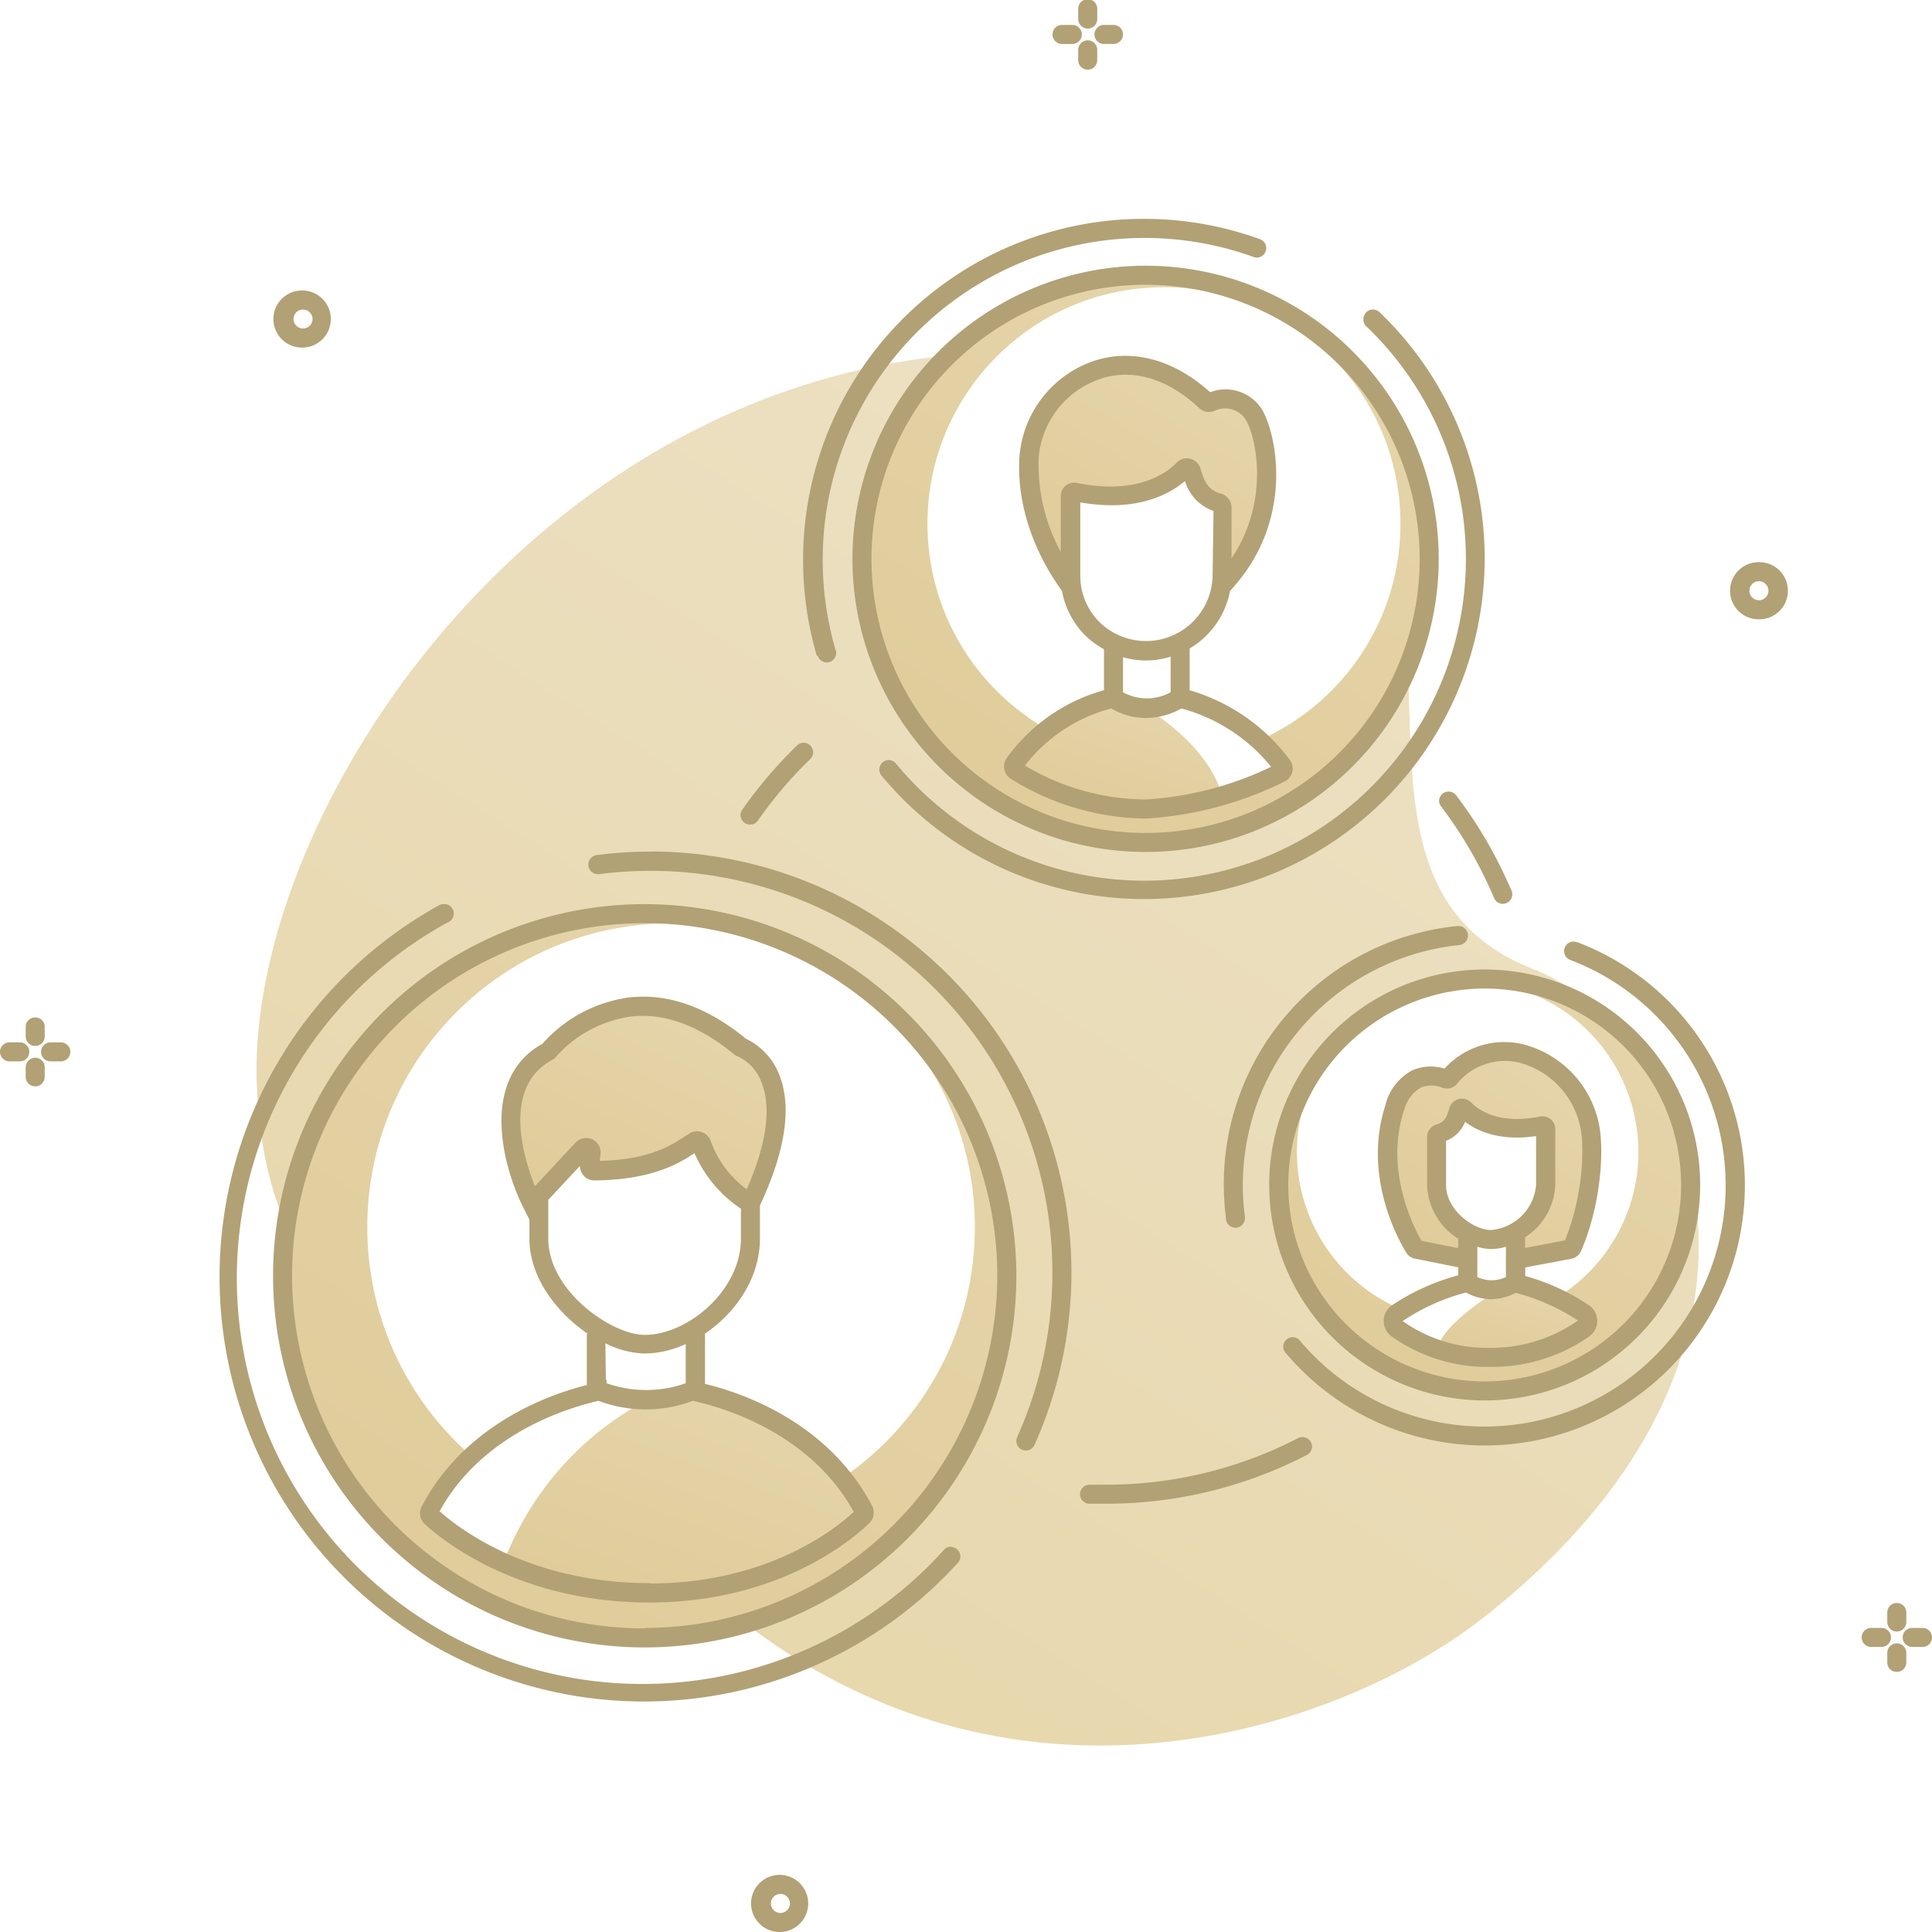 <svg width="94" height="94" fill="none" xmlns="http://www.w3.org/2000/svg"><g clip-path="url(#clip0_1_299)"><g filter="url(#filter0_d_1_299)"><path d="M25.102 61.188a1.32 1.32 0 00-1.389-.68c-2.737.462-10.604.703-11.21-11.545-.741-14.85 17.262-40.211 43.698-35.169 21.23 4.052 5.376 24.25 18.383 29.349 7.617 2.982 14.498 18.276-2.408 31.561-9.15 7.183-32.613 13.531-47.074-13.516z" fill="url(#paint0_linear_1_299)"/></g><path d="M85.6 30.13a1.389 1.389 0 110-2.777 1.389 1.389 0 010 2.778zm0-1.851a.463.463 0 100 .925.463.463 0 000-.925zM14.744 16.91a1.389 1.389 0 110-2.776 1.389 1.389 0 010 2.777zm0-1.852a.463.463 0 10.463.463.463.463 0 00-.463-.458v-.005zM37.97 94a1.39 1.39 0 110-2.779 1.39 1.39 0 010 2.779zm0-1.852a.463.463 0 100 .926.463.463 0 000-.926zM1.426 51.177a.463.463 0 00-.463-.463h-.5a.463.463 0 100 .926h.5a.463.463 0 00.463-.463zm.287-.287a.463.463 0 00.463-.463v-.5a.463.463 0 00-.463-.426.463.463 0 00-.463.425v.5a.463.463 0 00.463.464zm1.246-.176h-.5a.463.463 0 100 .926h.5a.463.463 0 000-.926zm-1.246.75a.463.463 0 00-.463.463v.5a.463.463 0 00.778.304.463.463 0 00.148-.304v-.5a.463.463 0 00-.463-.463zm90.291 28.204a.463.463 0 00-.463-.463h-.5a.463.463 0 000 .926h.5a.463.463 0 00.463-.463zm.283-.287a.463.463 0 00.463-.463v-.5a.463.463 0 00-.463-.426.463.463 0 00-.463.426v.5a.463.463 0 00.463.463zm1.25-.176h-.5a.463.463 0 000 .926h.5a.463.463 0 000-.926zm-1.25.751a.463.463 0 00-.463.463v.5a.463.463 0 00.463.426.463.463 0 00.463-.426v-.5a.463.463 0 00-.463-.463zM51.672 2.14h.5a.463.463 0 000-.927h-.5a.463.463 0 100 .926zm1.25-.75a.463.463 0 00.464-.464v-.5a.463.463 0 00-.927 0v.5a.463.463 0 00.463.463zm.329.286a.463.463 0 00.426.463h.5a.463.463 0 000-.926h-.5a.463.463 0 00-.426.463zm-.329.287a.463.463 0 00-.463.463v.5a.463.463 0 00.926 0v-.5a.463.463 0 00-.462-.463z" fill="#B2A175"/><path d="M31.51 79.904c9.732 0 17.62-7.888 17.62-17.619 0-9.73-7.888-17.619-17.62-17.619-9.73 0-17.618 7.888-17.618 17.62 0 9.73 7.888 17.618 17.619 17.618z" fill="url(#paint1_linear_1_299)"/><path d="M32.65 74.487c8.163 0 14.78-6.618 14.78-14.78 0-8.164-6.617-14.782-14.78-14.782s-14.78 6.618-14.78 14.781 6.617 14.78 14.78 14.78z" fill="#fff"/><path d="M55.738 40.99c7.62 0 13.799-6.179 13.799-13.8 0-7.62-6.178-13.799-13.8-13.799-7.62 0-13.798 6.178-13.798 13.8 0 7.62 6.178 13.798 13.799 13.798z" fill="url(#paint2_linear_1_299)"/><path d="M56.632 36.989c6.355 0 11.506-5.152 11.506-11.507 0-6.355-5.151-11.507-11.507-11.507-6.355 0-11.506 5.152-11.506 11.507 0 6.355 5.151 11.507 11.507 11.507z" fill="#fff"/><path d="M72.25 67.675c5.534 0 10.02-4.486 10.02-10.02s-4.486-10.02-10.02-10.02-10.02 4.486-10.02 10.02 4.486 10.02 10.02 10.02z" fill="url(#paint3_linear_1_299)"/><path d="M71.408 64.36a8.307 8.307 0 100-16.615 8.307 8.307 0 000 16.615zm-41.842 3.246s-6.02.834-8.65 5.853a.246.246 0 00.046.292c.704.666 4.251 3.704 10.544 3.736 6.293.033 9.798-3.06 10.488-3.736a.246.246 0 00.042-.287c-2.649-5.001-8.65-5.858-8.65-5.858h-3.82z" fill="#fff"/><path d="M71.408 62.406a11.113 11.113 0 00-3.436 1.49.464.464 0 000 .746 7.53 7.53 0 004.515 1.39 7.807 7.807 0 004.565-1.39.463.463 0 000-.75 10.964 10.964 0 00-3.426-1.486h-2.218zM54.177 33.951a8.08 8.08 0 00-4.82 3.205.236.236 0 00.065.337c.731.464 3.343 1.945 6.376 1.853a16.976 16.976 0 006.52-1.741.231.231 0 00.083-.343 8.798 8.798 0 00-4.982-3.31h-3.242z" fill="#fff"/><path d="M25.87 58.558s-2.777-4.686.806-7.41c0 0 4.168-4.607 9.35-.198 0 0 4.13 1.782.268 7.608 0 0-2.44-1.7-2.246-3.279 0 0-1.713 1.75-5.366 1.413l-.403-.709-2.408 2.575z" fill="url(#paint4_linear_1_299)"/><path d="M31.488 68.115a14.906 14.906 0 00-6.988 7.923s10.243 4.63 17.545-2.556c0 0-2.95-5.066-8.196-5.858l-2.361.491z" fill="url(#paint5_linear_1_299)"/><path d="M55.752 34.446s3.06 1.77 3.704 4.27c0 0-5.973 2.023-10.15-1.39 0 0 1.315-2.222 4.867-3.357l1.579.477z" fill="url(#paint6_linear_1_299)"/><path d="M59.447 27.982v-3.297l-1.88-1.852s-1.172 1.852-5.506 1.352l.042 4.367s-3.945-6.006-.885-9.104c0 0 2.825-3.991 7.673.097 0 0 2.779-1.389 2.876 2.908.097 4.297-2.32 5.53-2.32 5.53z" fill="url(#paint7_linear_1_299)"/><path d="M72.838 62.804S70.523 64.165 70 65.411c0 0 4.598 1.769 7.233-1.306l-3.052-1.542-1.343.241z" fill="url(#paint8_linear_1_299)"/><path d="M71.408 61.285l-2.71-.347s-3.24-9.238 1.621-8.442c0 0 3.33-3.625 6.233.505 0 0 1.885 3.07-.056 7.678l-2.778.727v-1.357s2.056-.926 1.468-5.13c0 0-2.727.175-4.228-.904 0 0-.592 1.514-1.079 1.519l.107 2.778s.88 1.996 1.713 1.996l-.291.977z" fill="url(#paint9_linear_1_299)"/><path d="M31.668 41.434a20.047 20.047 0 00-2.64.171.463.463 0 00-.402.464.463.463 0 00.463.462h.06a19.55 19.55 0 0120.342 27.39.464.464 0 00.094.517.463.463 0 00.758-.16 20.482 20.482 0 00-18.68-28.849l.005.005zm9.808-14.244a14.262 14.262 0 1014.262-14.262A14.275 14.275 0 0041.476 27.19zm27.598 0a13.336 13.336 0 11-13.336-13.335A13.35 13.35 0 0169.074 27.19z" fill="#B2A175"/><path d="M39.786 31.895a.463.463 0 00.435.338.463.463 0 00.421-.653A15.66 15.66 0 0160.99 12.502c.05.02.103.031.157.033a.463.463 0 00.153-.899 16.587 16.587 0 00-22.227 15.596c0 1.588.226 3.167.672 4.69l.042-.027zm32.451 36.243a10.484 10.484 0 10-10.484-10.483 10.493 10.493 0 0010.484 10.483zm0-20.04a9.557 9.557 0 11-9.558 9.557 9.567 9.567 0 019.558-9.558z" fill="#B2A175"/><path d="M76.747 45.843h-.023a.462.462 0 00-.163-.033.463.463 0 00-.166.894 11.735 11.735 0 11-13.151 18.522.464.464 0 00-.347-.167.463.463 0 00-.463.463c.002.11.043.215.115.297a12.659 12.659 0 1014.198-19.977zM71 45.981a.464.464 0 00-.046-.926h-.046A12.613 12.613 0 0059.543 57.65c.002.533.036 1.065.102 1.593v.028a.463.463 0 00.926 0 .245.245 0 000-.056A11.752 11.752 0 0171 45.981zM34.303 67.333v-2.45c1.496-1.01 2.672-2.7 2.672-4.63v-1.607c1.255-2.672 1.565-4.825.926-6.39a3.242 3.242 0 00-1.611-1.718c-1.853-1.528-3.76-2.21-5.622-2.015a6.84 6.84 0 00-4.274 2.26c-3.06 1.695-1.95 5.95-.926 7.983l.292.579v.926c0 1.885 1.324 3.589 2.843 4.63h-.051v2.487c-1.852.463-5.927 1.908-8.034 5.904a.704.704 0 00.134.843c.648.611 4.353 3.797 10.836 3.834h.11c6.437 0 10.04-3.218 10.702-3.866a.717.717 0 00.13-.839c-2.144-4.075-6.312-5.496-8.127-5.931zm-7.409-15.777l.084-.046.06-.074a5.946 5.946 0 013.704-1.982c1.62-.171 3.302.463 4.987 1.852l.07.056.074.028a2.203 2.203 0 011.171 1.26c.357.865.5 2.458-.713 5.213a5.001 5.001 0 01-1.74-2.315.732.732 0 00-.431-.463.745.745 0 00-.246-.046.704.704 0 00-.357.102l-.245.157c-.643.421-1.7 1.12-4.13 1.185l.037-.32a.695.695 0 00-.399-.726.71.71 0 00-.814.153l-1.982 2.125c-.556-1.403-1.621-4.848.87-6.159zm-.217 8.706v-1.885l1.537-1.648a.704.704 0 00.18.463.671.671 0 00.538.24c2.852-.027 4.167-.865 4.857-1.328a6.219 6.219 0 002.26 2.704v1.454c0 2.523-2.58 4.686-4.686 4.686-1.584 0-4.686-2.12-4.686-4.686zm2.778 5.093a4.518 4.518 0 001.894.5 4.879 4.879 0 002.014-.463V67.3a5.793 5.793 0 01-3.852 0v-.171h-.033l-.023-1.774zm2.149 11.67h-.107c-5.82-.033-9.224-2.705-10.108-3.497 2.102-3.81 6.302-5.047 7.733-5.371a6.518 6.518 0 004.588 0c1.339.287 5.682 1.5 7.826 5.4-.843.796-4.163 3.486-9.919 3.486l-.014-.019zm21.332-59.359a5.367 5.367 0 00-3.338 4.593c-.19 3.33 1.671 5.95 2.07 6.483.149.83.55 1.595 1.148 2.19.27.256.572.477.898.658v1.99a8.696 8.696 0 00-4.732 3.302.708.708 0 00.19 1.005 12.665 12.665 0 006.32 1.936h.306a17.46 17.46 0 006.714-1.806.7.7 0 00.25-1.038 9.326 9.326 0 00-4.88-3.394v-2.033a4.168 4.168 0 001.968-2.806c3.32-3.565 2.148-7.946 1.514-8.881a2.097 2.097 0 00-2.487-.782c-1.847-1.672-4.005-2.195-5.94-1.417zm8.91 19.642a16.361 16.361 0 01-6.076 1.589 11.55 11.55 0 01-5.904-1.649 7.82 7.82 0 014.205-2.778c.51.303 1.092.463 1.685.463a3.538 3.538 0 001.723-.463 8.44 8.44 0 014.367 2.838zm-4.89-3.625a2.422 2.422 0 01-2.316 0v-1.704c.367.103.745.156 1.126.157a4.041 4.041 0 001.19-.185v1.732zm2.042-5.7a3.24 3.24 0 01-5.51 2.278 3.186 3.186 0 01-.927-2.279v-3.537c2.7.463 4.279-.348 5.094-1.042a2.19 2.19 0 001.389 1.458l-.046 3.121zm-.653-8.127a.7.7 0 00.722.143 1.2 1.2 0 011.524.39c.463.69 1.278 3.875-.672 6.778v-2.482a.704.704 0 00-.523-.671c-.644-.171-.829-.657-.991-1.232a.703.703 0 00-.495-.463.691.691 0 00-.667.195c-.463.49-1.899 1.57-4.807.99a.691.691 0 00-.574.112.675.675 0 00-.25.532v2.71a8.946 8.946 0 01-1.079-4.553 4.436 4.436 0 012.778-3.788c1.617-.652 3.413-.18 5.034 1.339z" fill="#B2A175"/><path d="M68.852 61.239l2.093.421v.39c-1.154.31-2.249.807-3.242 1.472a.926.926 0 000 1.495 8.01 8.01 0 004.788 1.487 8.233 8.233 0 004.84-1.487.926.926 0 00.279-1.17.926.926 0 00-.28-.33 10.802 10.802 0 00-3.12-1.435v-.417l2.25-.422a.658.658 0 00.463-.375c.926-2.102 1.166-4.87.86-6.232a5.042 5.042 0 00-3.704-3.834 3.918 3.918 0 00-3.797 1.194 2.218 2.218 0 00-1.574.084 2.608 2.608 0 00-1.297 1.671c-1.13 3.473.644 6.604 1.01 7.196a.63.63 0 00.43.292zm5.885-5.964v2.385a2.404 2.404 0 01-2.19 2.185c-.866 0-2.19-.977-2.19-2.185v-2.154a1.638 1.638 0 00.926-.926c.57.44 1.676.959 3.454.695zm-2.19 5.496c.245-.003.488-.04.722-.11v1.472a1.616 1.616 0 01-1.39 0V60.66c.217.068.441.105.668.111zm-.065 4.807c-1.515.028-3-.428-4.237-1.302a10.104 10.104 0 013.084-1.389c.373.21.794.322 1.222.325.42-.007.83-.114 1.2-.31 1.074.282 2.095.737 3.023 1.347a7.335 7.335 0 01-4.292 1.329zm-4.168-11.54a1.755 1.755 0 01.81-1.12 1.361 1.361 0 011.038 0 .639.639 0 00.727-.185 3 3 0 013-1.038 4.102 4.102 0 012.996 3.13c.237 1.042.098 3.51-.745 5.525l-1.936.366v-.519a3.184 3.184 0 001.468-2.551v-2.728a.63.63 0 00-.227-.463.639.639 0 00-.527-.13c-2.024.403-3.001-.338-3.33-.676a.63.63 0 00-.896-.017.648.648 0 00-.173.281c-.13.463-.255.695-.621.792a.644.644 0 00-.463.611v2.367a3.195 3.195 0 001.514 2.584v.462l-1.787-.36c-.37-.635-1.806-3.413-.857-6.33h.01zm-4.959 15.883a.463.463 0 00-.208.056 20.303 20.303 0 01-9.396 2.26h-.74a.463.463 0 000 .926h.754c3.416.01 6.783-.803 9.817-2.371a.462.462 0 00.22-.586.462.462 0 00-.447-.285zM46.268 75.25a.463.463 0 00-.338.154 19.74 19.74 0 11-24.583-30.28c.148-.087.3-.17.463-.254a.463.463 0 00-.246-.88.415.415 0 00-.208.06 7.15 7.15 0 00-.463.264 20.653 20.653 0 1025.713 31.724.462.462 0 00-.342-.773l.004-.014zm20.185-59.395a15.65 15.65 0 11-22.856 21.3.465.465 0 00-.352-.175.463.463 0 00-.463.463c0 .108.04.213.11.296a16.577 16.577 0 1024.223-22.555.462.462 0 00-.778.333.464.464 0 00.116.338zM36.512 40.119a.463.463 0 00.37-.204 20.42 20.42 0 012.515-2.959.463.463 0 10-.644-.662 21.66 21.66 0 00-2.635 3.098.463.463 0 00-.088.26.463.463 0 00.482.467zm34.335-1.426a.463.463 0 00-.829.273.464.464 0 00.102.278 20.835 20.835 0 012.38 4.005l.2.463a.463.463 0 00.852-.36l-.209-.464a21.469 21.469 0 00-2.496-4.195z" fill="#B2A175"/><path d="M31.367 43.99A18.082 18.082 0 1049.45 62.05a18.105 18.105 0 00-18.083-18.06zm0 35.239a17.156 17.156 0 1117.156-17.18 17.175 17.175 0 01-17.156 17.157v.023z" fill="#B2A175"/></g><defs><linearGradient id="paint0_linear_1_299" x1="-4.402" y1="68.853" x2="45.228" y2="-9.776" gradientUnits="userSpaceOnUse"><stop stop-color="#E7D5A7"/><stop offset="1" stop-color="#EDE3C9"/></linearGradient><linearGradient id="paint1_linear_1_299" x1="5.413" y1="73.627" x2="31.587" y2="33.569" gradientUnits="userSpaceOnUse"><stop stop-color="#DFCB98"/><stop offset="1" stop-color="#E6D6AD"/></linearGradient><linearGradient id="paint2_linear_1_299" x1="35.299" y1="36.073" x2="55.797" y2="4.701" gradientUnits="userSpaceOnUse"><stop stop-color="#DFCB98"/><stop offset="1" stop-color="#E6D6AD"/></linearGradient><linearGradient id="paint3_linear_1_299" x1="57.408" y1="64.105" x2="72.294" y2="41.323" gradientUnits="userSpaceOnUse"><stop stop-color="#DFCB98"/><stop offset="1" stop-color="#E6D6AD"/></linearGradient><linearGradient id="paint4_linear_1_299" x1="21.692" y1="56.862" x2="27.673" y2="44.264" gradientUnits="userSpaceOnUse"><stop stop-color="#DFCB98"/><stop offset="1" stop-color="#E6D6AD"/></linearGradient><linearGradient id="paint5_linear_1_299" x1="20.279" y1="75.746" x2="25.474" y2="61.629" gradientUnits="userSpaceOnUse"><stop stop-color="#DFCB98"/><stop offset="1" stop-color="#E6D6AD"/></linearGradient><linearGradient id="paint6_linear_1_299" x1="46.864" y1="38.36" x2="49.529" y2="30.611" gradientUnits="userSpaceOnUse"><stop stop-color="#DFCB98"/><stop offset="1" stop-color="#E6D6AD"/></linearGradient><linearGradient id="paint7_linear_1_299" x1="47.236" y1="26.619" x2="55.031" y2="13.738" gradientUnits="userSpaceOnUse"><stop stop-color="#DFCB98"/><stop offset="1" stop-color="#E6D6AD"/></linearGradient><linearGradient id="paint8_linear_1_299" x1="68.26" y1="65.32" x2="69.77" y2="60.337" gradientUnits="userSpaceOnUse"><stop stop-color="#DFCB98"/><stop offset="1" stop-color="#E6D6AD"/></linearGradient><linearGradient id="paint9_linear_1_299" x1="65.299" y1="59.556" x2="73.197" y2="48.222" gradientUnits="userSpaceOnUse"><stop stop-color="#DFCB98"/><stop offset="1" stop-color="#E6D6AD"/></linearGradient><clipPath id="clip0_1_299"><path fill="#fff" d="M0 0h94v94H0z"/></clipPath><filter id="filter0_d_1_299" x="8.48" y="13.142" width="78.171" height="75.786" filterUnits="userSpaceOnUse" color-interpolation-filters="sRGB"><feFlood flood-opacity="0" result="BackgroundImageFix"/><feColorMatrix in="SourceAlpha" values="0 0 0 0 0 0 0 0 0 0 0 0 0 0 0 0 0 0 127 0" result="hardAlpha"/><feOffset dy="4"/><feGaussianBlur stdDeviation="2"/><feComposite in2="hardAlpha" operator="out"/><feColorMatrix values="0 0 0 0 0 0 0 0 0 0 0 0 0 0 0 0 0 0 0.25 0"/><feBlend in2="BackgroundImageFix" result="effect1_dropShadow_1_299"/><feBlend in="SourceGraphic" in2="effect1_dropShadow_1_299" result="shape"/></filter></defs></svg>